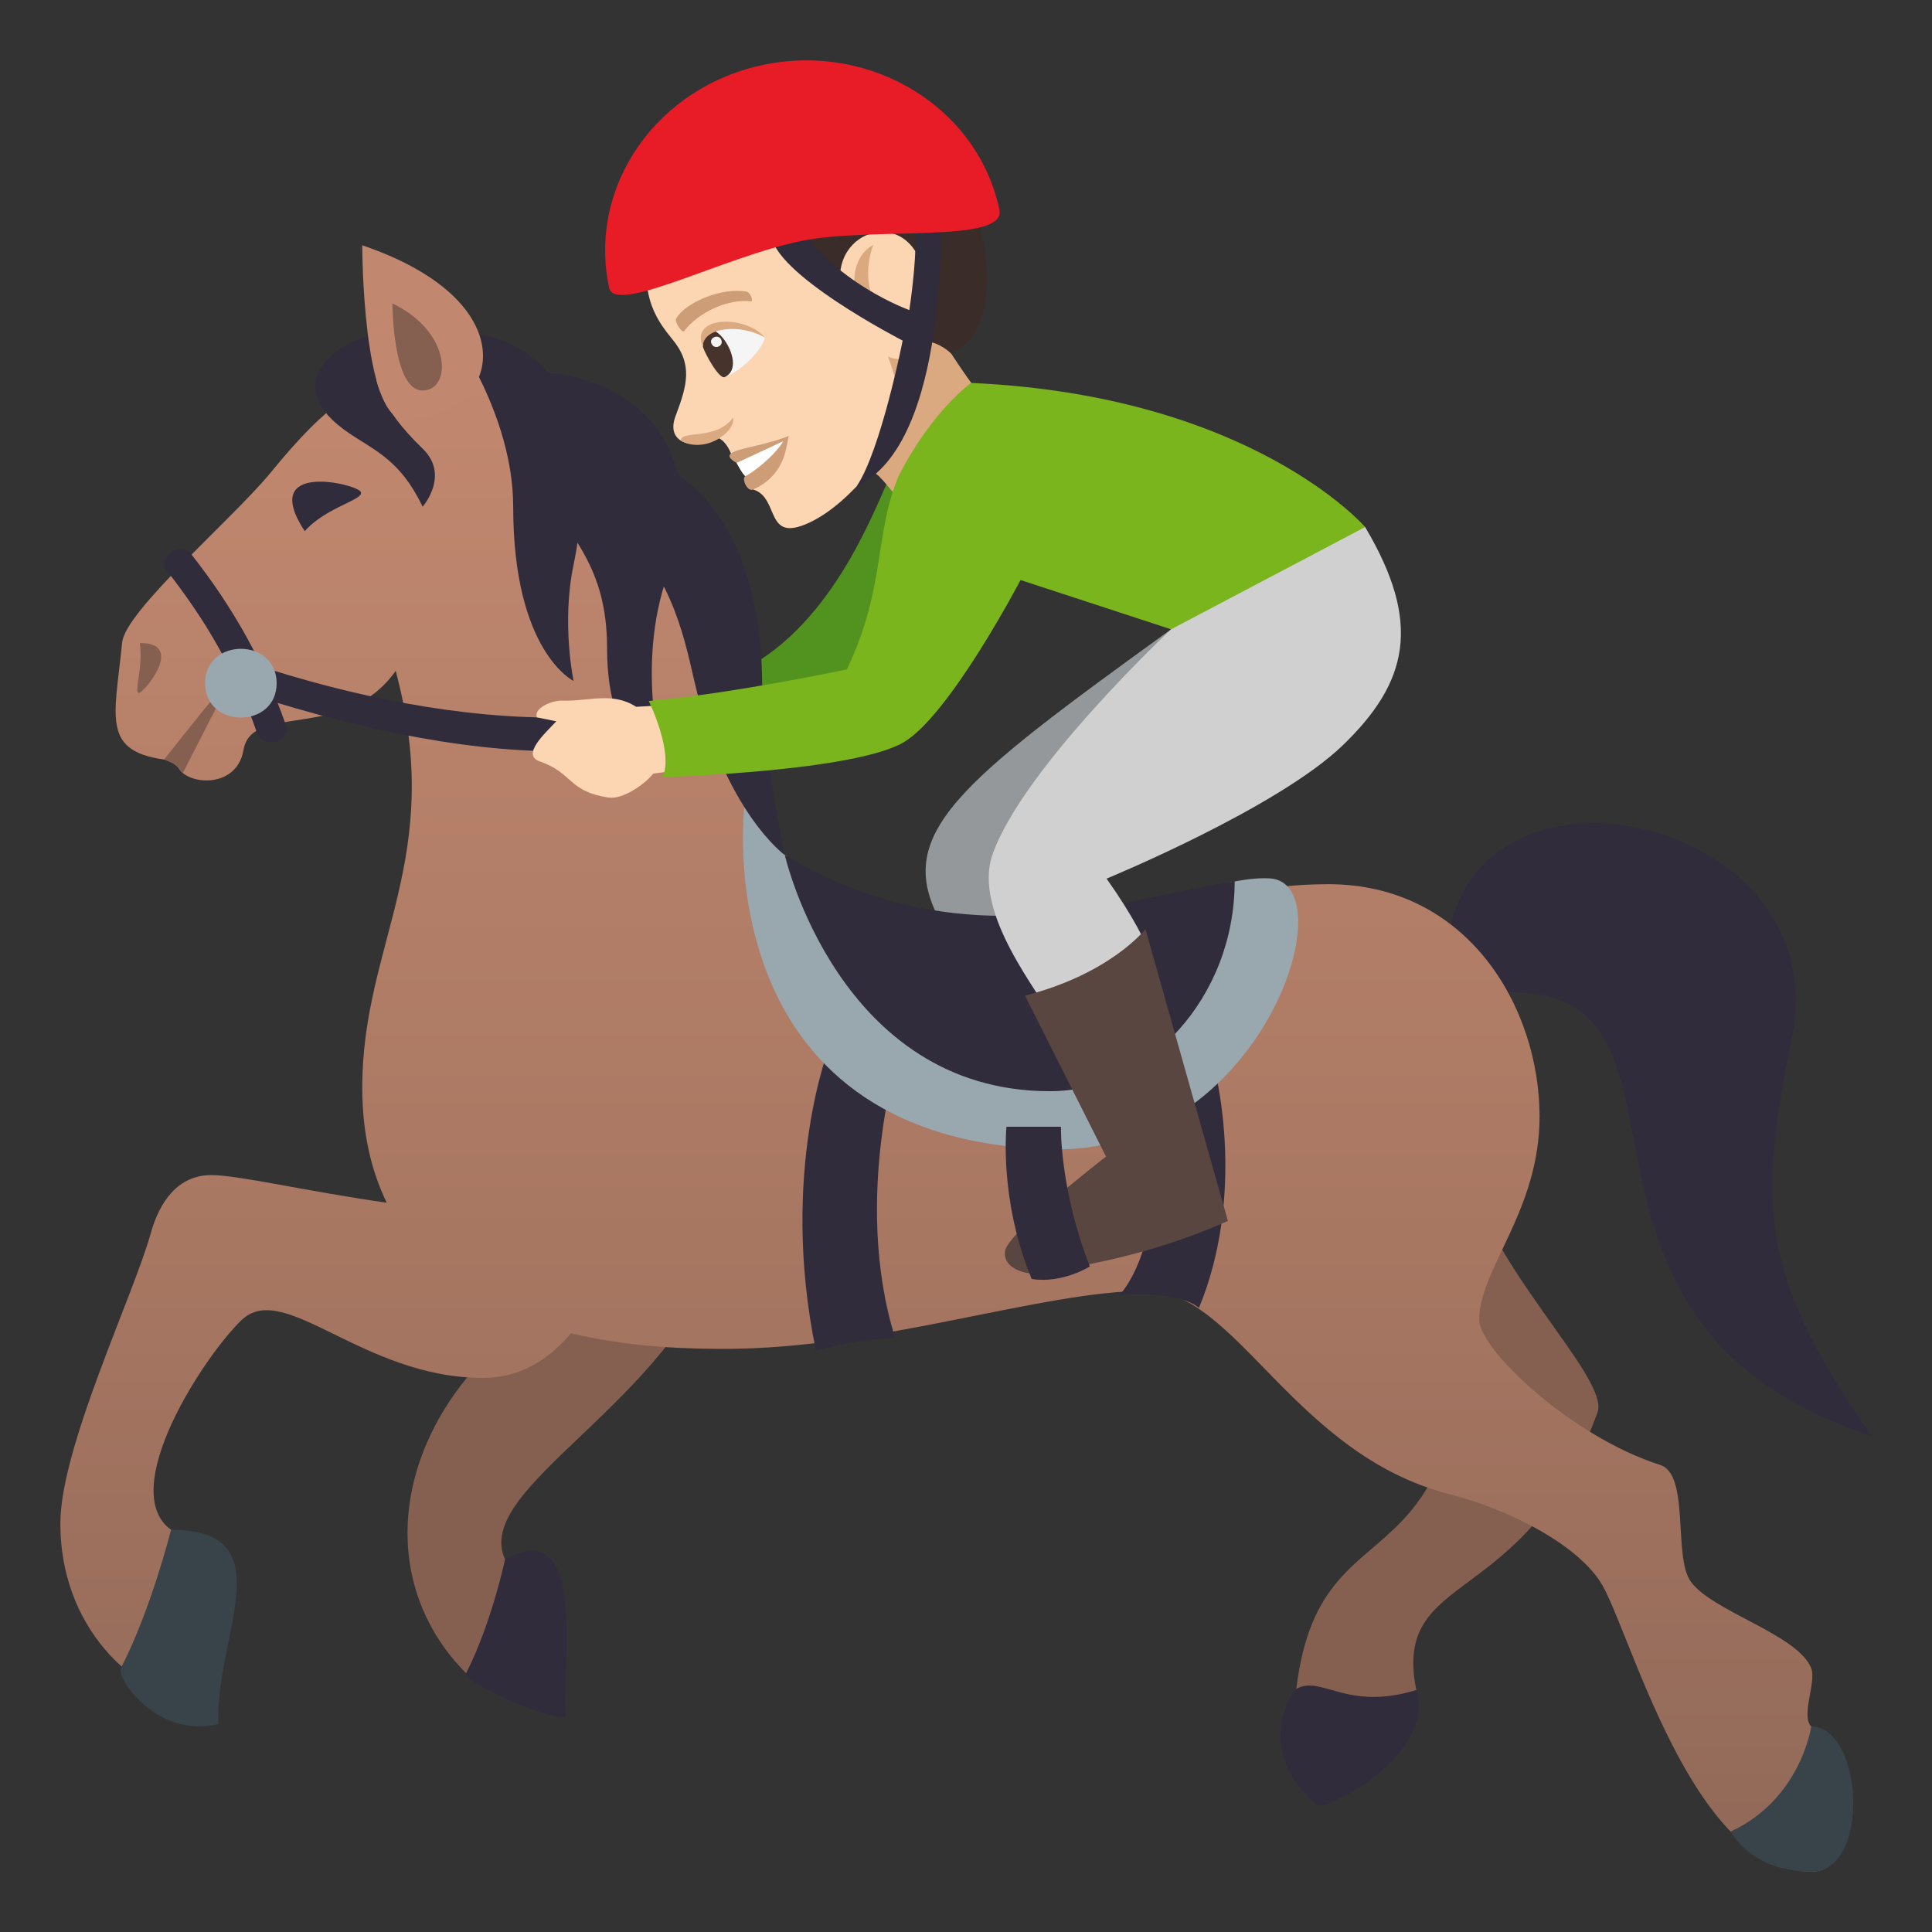 <svg enable-background="new 0 0 64 64" height="64" viewBox="0 0 64 64" width="64" xmlns="http://www.w3.org/2000/svg" xmlns:xlink="http://www.w3.org/1999/xlink"><rect x="0" y="0" width="64" height="64" fill="#333333" stroke="none"/><linearGradient id="a" gradientUnits="userSpaceOnUse" x1="31.487" x2="31.487" y1="62" y2="11.975"><stop offset="0" stop-color="#916958"/><stop offset=".537" stop-color="#ae7b65"/><stop offset="1" stop-color="#c2886f"/></linearGradient><path d="m48.533 38.396c1.059 15.764-4.707 10.284-5.592 17.55-.113.917 3.85 1.287 3.975.039-.811-4.041 3.594-2.593 6.004-9.197.424-1.163-3.789-4.958-4.387-8.392z" fill="#856050"/><path d="m59.361 34.368c1.612-7.96-12.689-10.368-11.361-1.229 10.266-2.229 1.516 10.339 14 14.432-3.828-5.446-3.725-7.846-2.639-13.203z" fill="#302c3b"/><path d="m15.441 55.429c.838.219 3.006-.037 1.289-3.772-1.104-2.402 5.502-5.134 7.266-10.482-9.639 1.504-13.014 9.785-8.555 14.254z" fill="#856050"/><path d="m16.73 51.656s-.436 2.09-1.289 3.772c-.129.255 2.496 1.517 3.307 1.447-.162-1.691.754-6.733-2.018-5.219z" fill="#302c3b"/><path d="m46.916 55.985c-2.313.709-3.143-.507-3.975-.039-.197.11-1.395 2.103.688 3.844.258.214 3.92-1.597 3.287-3.805z" fill="#302c3b"/><path d="m60 57.19c-.354-.341.176-1.474 0-1.925-.438-1.126-3.305-1.886-4-2.886-.574-.823-.021-3.534-1-3.849-3-.961-6-3.848-6-4.81 0-1.684 2-3.608 2-6.734 0-3.607-2.375-7.696-7-7.696-4 0-7.438 1.653-10 2.887-6 .961-7.791-2.067-9-6.734-1.068-4.123-2.5-13.469-10-13.469-3 0-4.879 2.286-6.055 3.707-1.25 1.512-4.795 4.559-4.898 5.598-.262 2.627-.75 3.729 1.832 3.93-.115.732 1.938 1.107 2.188-.367.271-1.595 3.375-.25 5.041-2.619 1.667 6.232-1.108 8.992-1.108 13.802 0 1.528.307 2.779.811 3.816-2.567-.361-4.911-.915-5.811-.915-1.104 0-1.715.884-2 1.91-.582 2.089-3 7.115-3 9.625 0 3.897 3 5.768 4 5.768.625 0 .529-4.93-.334-5.553-1.807-1.306 1.076-5.735 2.334-6.944 1.414-1.357 4 1.913 8 1.913 1.248 0 2.193-.62 2.912-1.479 2.043.489 4.018.517 5.088.517 5.166 0 10.5-1.924 14-1.924 2.945 0 4.85 5.406 10 6.734 2.16.557 4.215 1.704 5 2.886.957 1.443 3 9.62 7 9.62 2 .001.354-4.469 0-4.809z" fill="url(#a)"/><path d="m5.666 50.676s-.666 2.666-1.666 4.59c-.15.292 1.16 2.335 3.234 1.846-.109-2.932 2.219-6.436-1.568-6.436z" fill="#38434a"/><path d="m29.428 15.906c-.496 1.047-1.953 5.03-5.094 6.413 3.453 4.416 6.561-3.839 5.094-6.413z" fill="#529320"/><path d="m38.795 20.846c-7.066 5.111-9.236 6.779-7.631 9.696 6.344 2.375 4.389-1.338 7.631-9.696z" fill="#94989b"/><path d="m11.943 16.283c-.18-.263-3.377-1.016-1.848 1.313.725-.821 2.03-1.05 1.848-1.313z" fill="#302c3b"/><path d="m5.506 18.879c1.322 1.677 2.307 3.391 3.002 5.379.207.588 1.162.336.955-.258-.725-2.067-1.734-3.864-3.104-5.611-.412-.535-1.16.101-.853.49z" fill="#302c3b"/><path d="m38.139 36.148s.705 4.624-1.043 6.749c0 0 1.846-.187 2.621.428 1.568-3.781.549-7.778.547-7.781z" fill="#302c3b"/><path d="m29.826 34.673s-1.621 4.988-.176 9.64c0 0-1.51.094-2.621.428-1.234-5.942.477-10.155.477-10.158z" fill="#302c3b"/><path d="m24.656 26.735s-1.318 11.001 10.129 11.337c7.002.207 9.875-8.825 7.271-8.975-3.292-.19-11.812 5.452-17.4-2.362z" fill="#99a8ae"/><g fill="#302c3b"><path d="m26 28.329s1.779 7.819 8.785 7.819c3.211 0 6.115-3.101 6.115-6.949-3.388.446-8.812 2.764-14.9-.87z"/><path d="m25.248 22.748c0-4.979-2.248-7.888-5.689-7.888l.441 1.924c2.221 2.137 2.615 4.104 3 5.772 1 4.329 3 5.772 3 5.772s-.752-3.518-.752-5.58z"/><path d="m22.127 19.01c1.504-4.164-1.127-6.695-4.654-6.695 0 0-.645 1.879.467 3.826.941 1.654 2.17 2.603 2.17 5.332.001 3.548 1.89 3.97 1.89 3.97s-1-3.307.127-6.433z"/><path d="m17 16.784c0-3.026-2-5.772-2-5.772 4.502 0 4.59 4.887 4 7.697-.406 1.93 0 3.848 0 3.848s-2-.962-2-5.773z"/><path d="m13 11.012c-1.5 0-3.553 1.393-2 2.887.969.932 2.082.962 3 2.886 0 0 .916-1.042 0-1.924-2.824-2.716-1-3.849-1-3.849z"/></g><path d="m12 8.126s0 5.772 1.418 5.772c3.103 0 4.252-3.847-1.418-5.772z" fill="#c2886f"/><path d="m19.303 23.748c-3.328.154-6.988-.511-10.373-1.576-.727-.232-1.199.657-.467.889 3.539 1.116 7.344 1.954 10.84 1.809z" fill="#302c3b"/><path d="m13 10.051s0 2.886 1 2.886c.957 0 1-1.925-1-2.886z" fill="#856050"/><path d="m28.115 15.916c.977-1.125 1.279.797 2.299.963 0 0 .238-1.633 2.756-2.939 0 0-.818-.883-1.813-2.469-2.16-4.641-3.242 4.445-3.242 4.445z" fill="#dba97f"/><path d="m21.42 9.338c.068.785.375 1.325.832 1.875.711.845.516 1.537.129 2.563-.369.972.699 1.131 1.443.744.266.142.395.516.395.516s.793.154.734 1.181c.891.271.357 1.794 1.855 1.097 1.465-.68 2.811-2.688 2.975-3.16.258-.746-.369-2.345-.369-2.345 1.027.524 1.84-1.677.977-3.421-1.43-2.894-5.924-5.575-8.971.95z" fill="#fcd5b2"/><path d="m28.479 9.963c-.375-.678-.123-1.557.451-1.852 0 0-.545 1.307.301 2.268-.001 0-.499.056-.752-.416z" fill="#dba97f"/><path d="m25.342 11.186c-.186.594-1.027 1.242-1.373 1.316-1.799-1.898.435-2.039 1.373-1.316z" fill="#f5f5f5"/><path d="m24.008 12.491c.893-.413-.695-2.546-.725-1.007.071.239.543 1.092.725 1.007z" fill="#45332c"/><path d="m25.342 11.186c-.648-.767-2.504-.729-2.059.299-.004-.655 1.264-.776 2.059-.299z" fill="#dba97f"/><path d="m23.572 11.391c.104.213.42.066.316-.145-.099-.197-.415-.053-.316.145z" fill="#f5f5f5"/><path d="m24.732 9.662c-.842-.154-2.045.375-2.334.892-.068.104.205.496.264.418.457-.616 1.451-1.087 2.211-.989.098.011-.016-.301-.141-.321z" fill="#cc9d76"/><path d="m24.4 15.336c.371.045.291.438.291.438-.137.063.059.536.262.442 1.01-.47 1.076-1.287 1.172-1.772-1.139.457-2.518.432-1.725.892z" fill="#cc9d76"/><path d="m24.4 15.336s.211.4.291.438c.223-.102.959-.654 1.256-1.158z" fill="#fff"/><path d="m29.926 3.828c-1.232-.853-2.98-.968-5.395.151-2.223 1.03-3.211 2.368-3.928 2.362 0 0 .061.412.357.648-.303.157-.582.045-.582.049-.049.436.018 1.486 1.041 2.299 2.885-2.903 3.686-1.802 4.963-1.221.295.137.203 1.39 1.621 1.96-.902-2.306 1.893-3.347 2.529-1.286.408 1.319.098 2.1-.072 2.523.584-.083 1.057.408 1.057.408 2.508-1.162.534-7.463-1.591-7.893z" fill="#3a2c29"/><path d="m24.289 13.83c.043.354-.367.659-.641.785-.367.17-.803.161-1.09-.016-.011-.37 1.159.015 1.731-.769z" fill="#dba97f"/><path d="m31.156 7.107s-.932-.117-.885.094c.191.878-.148 3.07-.148 3.07s-2.568-.904-3.893-3.112c-.111-.189-.682.354-.682.569-.006 1.316 4.354 3.555 4.354 3.555s-.721 3.637-1.52 4.818c3.077-1.406 2.774-8.994 2.774-8.994z" fill="#302c3b"/><path d="m25.344 2.137c-3.572.715-5.885 4.023-5.168 7.388.197.928 3.805-1.03 6.393-1.548 2.361-.472 6.781.105 6.537-1.035-.717-3.366-4.192-5.518-7.762-4.805z" fill="#e81c27"/><path d="m21.979 23.362-.906.052c-.787-.509-1.58-.176-2.424-.205-.432-.014-.984.287-.861.555l.639.131c-.385.41-1.162 1.112-.551 1.326 1.117.39.938.994 2.277 1.199.488.074 1.238-.466 1.486-.795l.895-.113z" fill="#fcd5b2"/><path d="m28.053 22.174s-3.736.797-6.563 1.047c0 0 .832 1.691.461 2.521 0 0 6.291-.172 7.977-1.149 1.527-.886 3.879-5.379 3.879-5.379l4.988 1.633s3.639-.494 6.428-3.388c0 0-3.758-4.356-13.051-4.774 0 0-1.293.902-2.406 3.09-.811 1.918-.416 3.694-1.713 6.399z" fill="#7ab51d"/><path d="m38.795 20.846s-4.896 4.58-5.914 7.451c-.689 1.945 1.605 4.65 2.047 5.541 0 0 2.252.094 3.449-1.252 0 0 .021-1.025-1.721-3.48 0 0 5.654-2.326 7.822-4.414 2.164-2.088 2.641-4.04.744-7.233z" fill="#d0d0d0"/><path d="m36.639 38.314s-3.283 2.525-3.348 3.137c-.07.613.766.724.766.724s3.266-.229 6.619-1.729l-2.732-9.668s-1.145 1.475-3.99 2.204z" fill="#594640"/><path d="m60 57.19s-.336 2.405-2.672 3.484c0 .001.672 1.326 2.672 1.326s1.707-4.81 0-4.81z" fill="#38434a"/><path d="m35.146 37.324s-.049 2.053.957 4.63c0 0-.922.577-1.928.413-1.09-2.637-.834-5.043-.834-5.043z" fill="#302c3b"/><path d="m4.631 21.303c.121.768-.207 1.662-.031 1.653.173-.009 1.552-1.675.031-1.653z" fill="#856050"/><path d="m6.057 25.605c-.26-.296-.26-.296-.623-.444 2.722-3.42 2.423-3.087.623.444z" fill="#856050"/><path d="m9.164 22.632c0 1.519-2.369 1.519-2.369 0s2.369-1.519 2.369 0z" fill="#99a8ae"/></svg>